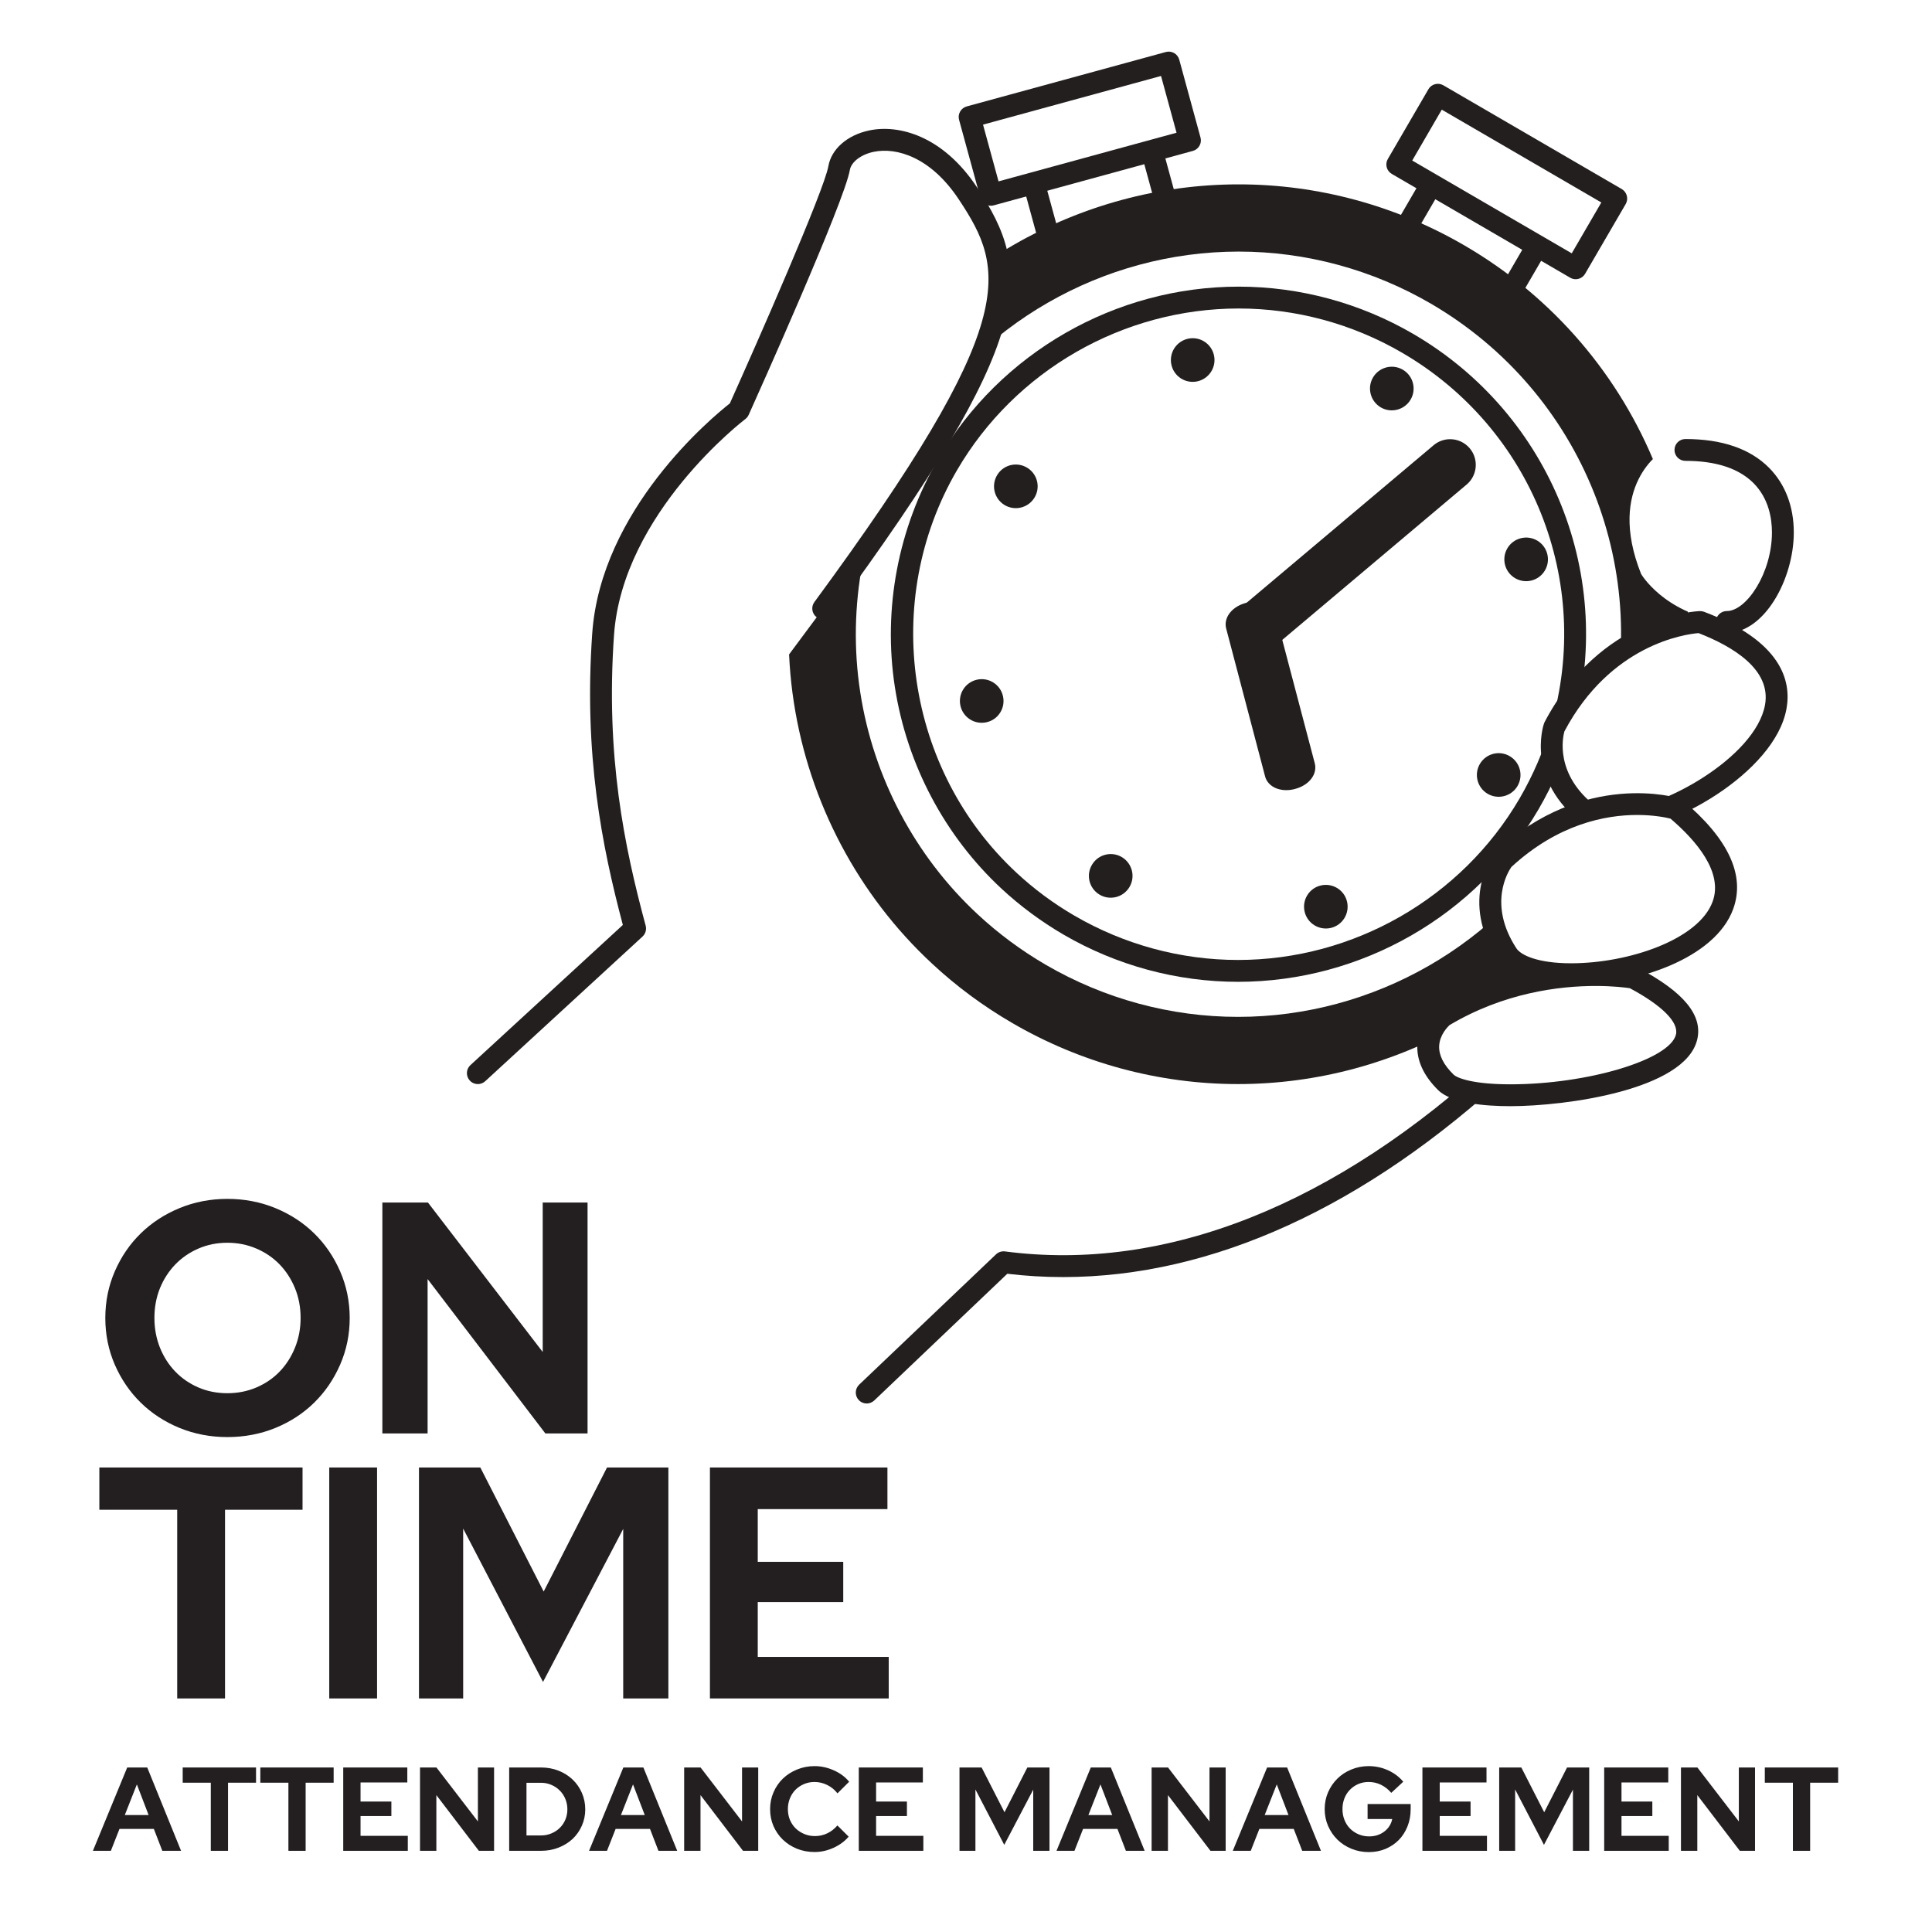 <svg xmlns="http://www.w3.org/2000/svg" xmlns:xlink="http://www.w3.org/1999/xlink" width="500" zoomAndPan="magnify" viewBox="0 0 375 375" height="500" preserveAspectRatio="xMidYMid meet" version="1.0"><defs><g/><clipPath id="id1"><path d="M 90.129 25 L 197 25 L 197 211 L 90.129 211 Z M 90.129 25 " clip-rule="nonzero"/></clipPath><clipPath id="id2"><path d="M 166 202 L 296 202 L 296 272.469 L 166 272.469 Z M 166 202 " clip-rule="nonzero"/></clipPath></defs><rect x="-37.5" width="450" fill="#ffffff" y="-37.5" height="450" fill-opacity="1"/><rect x="-37.5" width="450" fill="#ffffff" y="-37.5" height="450" fill-opacity="1"/><rect x="-37.5" width="450" fill="#ffffff" y="-37.5" height="450" fill-opacity="1"/><rect x="-37.5" width="450" fill="#ffffff" y="-37.5" height="450" fill-opacity="1"/><path fill="#ffffff" d="M 291.223 60 L 270.688 48.051 L 279.652 32.625 L 300.199 44.57 L 291.223 60 " fill-opacity="1" fill-rule="nonzero"/><path fill="#231f1f" d="M 273.586 47.281 L 290.461 57.098 L 297.297 45.34 L 280.426 35.523 Z M 291.223 62.117 C 290.859 62.117 290.484 62.027 290.164 61.832 L 269.617 49.887 C 268.609 49.293 268.262 47.992 268.855 46.984 L 277.82 31.559 C 278.102 31.07 278.566 30.719 279.109 30.574 C 279.652 30.43 280.238 30.508 280.723 30.793 L 301.266 42.738 C 301.75 43.023 302.098 43.488 302.25 44.031 C 302.387 44.574 302.309 45.152 302.031 45.637 L 293.055 61.066 C 292.777 61.551 292.309 61.906 291.766 62.051 C 291.586 62.094 291.402 62.117 291.223 62.117 " fill-opacity="1" fill-rule="nonzero"/><path fill="#ffffff" d="M 305.84 52.066 L 271.211 31.926 L 279.086 18.387 L 313.719 38.531 L 305.84 52.066 " fill-opacity="1" fill-rule="nonzero"/><path fill="#231f1f" d="M 274.113 31.16 L 305.074 49.172 L 310.816 39.301 L 279.848 21.285 Z M 305.84 54.195 C 305.473 54.195 305.109 54.102 304.777 53.906 L 270.152 33.762 C 269.133 33.172 268.785 31.871 269.379 30.859 L 277.254 17.324 C 277.531 16.836 278 16.48 278.543 16.34 C 279.086 16.191 279.66 16.273 280.152 16.555 L 314.781 36.695 C 315.262 36.98 315.621 37.445 315.762 37.988 C 315.906 38.531 315.832 39.113 315.551 39.598 L 307.672 53.133 C 307.281 53.812 306.566 54.195 305.84 54.195 " fill-opacity="1" fill-rule="nonzero"/><path fill="#ffffff" d="M 204.418 49.23 L 227.34 42.969 L 222.633 25.754 L 199.711 32.02 L 204.418 49.23 " fill-opacity="1" fill-rule="nonzero"/><path fill="#231f1f" d="M 202.316 33.504 L 205.902 46.629 L 224.734 41.48 L 221.148 28.355 Z M 204.41 51.352 C 203.484 51.352 202.629 50.734 202.367 49.793 L 197.668 32.574 C 197.516 32.031 197.59 31.453 197.871 30.965 C 198.152 30.477 198.609 30.117 199.152 29.969 L 222.07 23.707 C 223.199 23.398 224.371 24.062 224.676 25.195 L 229.383 42.406 C 229.535 42.949 229.461 43.531 229.18 44.02 C 228.898 44.504 228.441 44.863 227.898 45.012 L 204.969 51.277 C 204.793 51.328 204.598 51.352 204.41 51.352 " fill-opacity="1" fill-rule="nonzero"/><path fill="#ffffff" d="M 321.508 117.512 L 315.672 94.477 L 332.965 90.09 L 338.805 113.125 L 321.508 117.512 " fill-opacity="1" fill-rule="nonzero"/><path fill="#231f1f" d="M 318.242 96.012 L 323.043 114.934 L 336.223 111.59 L 331.422 92.672 Z M 321.508 119.633 C 320.555 119.633 319.691 118.996 319.453 118.039 L 313.609 94.996 C 313.473 94.453 313.559 93.875 313.848 93.391 C 314.137 92.906 314.602 92.559 315.145 92.426 L 332.441 88.039 C 333.578 87.75 334.73 88.438 335.02 89.574 L 340.855 112.609 C 341 113.152 340.914 113.727 340.625 114.211 C 340.34 114.695 339.863 115.043 339.32 115.188 L 322.023 119.574 C 321.855 119.617 321.676 119.633 321.508 119.633 " fill-opacity="1" fill-rule="nonzero"/><path fill="#ffffff" d="M 192.332 37.812 L 230.969 27.25 L 226.848 12.141 L 188.199 22.703 L 192.332 37.812 " fill-opacity="1" fill-rule="nonzero"/><path fill="#231f1f" d="M 190.805 24.191 L 193.816 35.203 L 228.367 25.762 L 225.355 14.746 Z M 192.332 39.934 C 191.398 39.934 190.543 39.312 190.285 38.367 L 186.156 23.262 C 186.004 22.723 186.078 22.141 186.359 21.652 C 186.641 21.164 187.098 20.805 187.641 20.656 L 226.289 10.094 C 226.832 9.945 227.406 10.02 227.898 10.297 C 228.383 10.574 228.738 11.035 228.891 11.578 L 233.016 26.688 C 233.328 27.82 232.66 28.984 231.531 29.293 L 192.891 39.855 C 192.703 39.906 192.52 39.934 192.332 39.934 " fill-opacity="1" fill-rule="nonzero"/><path fill="#231f1f" d="M 313.941 166.008 C 290.238 206.656 238.094 220.383 197.465 196.688 C 191.906 193.445 186.859 189.688 182.34 185.48 C 153.77 158.957 146.328 115.281 166.789 80.199 C 190.48 39.559 242.625 25.824 283.258 49.52 C 317.766 69.637 332.875 110.285 322.133 146.969 C 320.234 153.484 317.512 159.883 313.941 166.008 " fill-opacity="1" fill-rule="nonzero"/><path fill="#231f1f" d="M 240.445 40.031 C 210.969 40.031 183.449 55.832 168.621 81.27 C 149.203 114.566 155.586 157.734 183.781 183.926 C 188.242 188.066 193.195 191.75 198.531 194.855 C 211.23 202.262 225.668 206.18 240.285 206.18 C 269.754 206.18 297.27 190.375 312.109 164.938 C 315.52 159.074 318.215 152.832 320.105 146.375 C 330.828 109.699 315.246 70.621 282.188 51.352 C 269.5 43.945 255.062 40.031 240.445 40.031 Z M 240.285 210.418 C 224.922 210.418 209.738 206.305 196.395 198.516 C 190.797 195.258 185.578 191.391 180.898 187.027 C 166.602 173.758 157.078 155.766 154.09 136.367 C 151.047 116.695 154.906 96.359 164.957 79.125 C 180.539 52.395 209.465 35.785 240.445 35.785 C 255.809 35.785 270.984 39.898 284.328 47.684 C 319.062 67.938 335.453 109.008 324.18 147.566 C 322.184 154.348 319.359 160.914 315.762 167.074 C 300.18 193.809 271.254 210.418 240.285 210.418 " fill-opacity="1" fill-rule="nonzero"/><path fill="#ffffff" d="M 302.668 159.441 C 282.605 193.852 238.445 205.492 204.027 185.418 C 199.328 182.68 195.055 179.488 191.23 175.926 C 167.035 153.469 160.734 116.484 178.055 86.773 C 198.117 52.355 242.285 40.719 276.691 60.785 C 305.914 77.832 318.699 112.254 309.613 143.312 C 308 148.828 305.695 154.25 302.668 159.441 " fill-opacity="1" fill-rule="nonzero"/><path fill="#ffffff" d="M 240.43 53.074 C 215.59 53.074 192.383 66.395 179.887 87.836 C 163.523 115.91 168.902 152.297 192.672 174.371 C 196.43 177.867 200.609 180.965 205.098 183.586 C 215.805 189.832 227.977 193.133 240.293 193.133 C 265.137 193.133 288.34 179.812 300.836 158.371 C 303.719 153.426 305.992 148.164 307.578 142.719 C 316.621 111.801 303.48 78.867 275.625 62.621 C 264.918 56.375 252.754 53.074 240.43 53.074 Z M 240.293 197.375 C 227.23 197.375 214.32 193.871 202.969 187.254 C 198.203 184.477 193.766 181.188 189.777 177.477 C 177.621 166.195 169.52 150.891 166.977 134.387 C 164.391 117.648 167.672 100.355 176.223 85.695 C 189.48 62.961 214.082 48.832 240.43 48.832 C 253.5 48.832 266.41 52.336 277.762 58.953 C 307.305 76.188 321.242 111.125 311.648 143.914 C 309.961 149.684 307.551 155.266 304.5 160.512 C 291.238 183.246 266.641 197.375 240.293 197.375 " fill-opacity="1" fill-rule="nonzero"/><path fill="#ffffff" d="M 296.797 156.012 C 278.617 187.191 238.629 197.723 207.457 179.547 C 203.199 177.062 199.32 174.168 195.859 170.945 C 173.949 150.602 168.242 117.105 183.926 90.191 C 202.102 59.023 242.098 48.484 273.266 66.656 C 299.73 82.09 311.32 113.27 303.09 141.41 C 301.621 146.41 299.535 151.312 296.797 156.012 " fill-opacity="1" fill-rule="nonzero"/><path fill="#231f1f" d="M 240.43 59.879 C 217.992 59.879 197.047 71.902 185.758 91.262 C 170.98 116.605 175.84 149.465 197.301 169.395 C 200.695 172.559 204.469 175.355 208.523 177.715 C 218.195 183.348 229.18 186.328 240.301 186.328 C 262.73 186.328 283.684 174.305 294.965 154.953 C 297.566 150.48 299.613 145.73 301.055 140.809 C 309.215 112.906 297.355 83.16 272.195 68.492 C 262.535 62.855 251.551 59.879 240.43 59.879 Z M 240.301 190.57 C 228.426 190.57 216.703 187.395 206.387 181.383 C 202.07 178.859 198.039 175.875 194.41 172.508 C 183.363 162.25 176.012 148.344 173.695 133.359 C 171.344 118.148 174.332 102.438 182.094 89.125 C 194.137 68.465 216.488 55.637 240.43 55.637 C 252.297 55.637 264.027 58.82 274.332 64.824 C 301.172 80.488 313.84 112.219 305.125 142.008 C 303.59 147.25 301.402 152.324 298.629 157.082 C 286.582 177.742 264.23 190.57 240.301 190.57 " fill-opacity="1" fill-rule="nonzero"/><path fill="#231f1f" d="M 273.809 77.543 C 272.629 79.57 270.031 80.25 268.016 79.078 C 265.996 77.891 265.316 75.305 266.488 73.285 C 267.668 71.258 270.262 70.578 272.281 71.758 C 274.301 72.938 274.98 75.531 273.809 77.543 " fill-opacity="1" fill-rule="nonzero"/><path fill="#231f1f" d="M 297.27 112.676 C 295.008 113.254 292.699 111.887 292.121 109.621 C 291.547 107.355 292.91 105.051 295.176 104.473 C 297.449 103.895 299.75 105.262 300.324 107.527 C 300.902 109.793 299.535 112.098 297.27 112.676 " fill-opacity="1" fill-rule="nonzero"/><path fill="#231f1f" d="M 288.703 154.047 C 286.703 152.84 286.066 150.234 287.27 148.234 C 288.484 146.23 291.086 145.586 293.082 146.801 C 295.082 148.004 295.727 150.609 294.523 152.609 C 293.309 154.613 290.707 155.25 288.703 154.047 " fill-opacity="1" fill-rule="nonzero"/><path fill="#231f1f" d="M 253.23 176.969 C 252.688 174.695 254.086 172.406 256.359 171.871 C 258.633 171.328 260.922 172.727 261.457 175 C 262 177.273 260.602 179.566 258.328 180.109 C 256.055 180.645 253.762 179.242 253.23 176.969 " fill-opacity="1" fill-rule="nonzero"/><path fill="#231f1f" d="M 212.004 167.766 C 213.242 165.777 215.855 165.176 217.832 166.414 C 219.816 167.66 220.418 170.266 219.18 172.254 C 217.941 174.238 215.328 174.84 213.344 173.602 C 211.359 172.363 210.754 169.75 212.004 167.766 " fill-opacity="1" fill-rule="nonzero"/><path fill="#231f1f" d="M 189.633 131.926 C 191.914 131.418 194.18 132.859 194.68 135.141 C 195.191 137.426 193.758 139.691 191.473 140.191 C 189.184 140.699 186.93 139.266 186.418 136.984 C 185.91 134.691 187.352 132.438 189.633 131.926 " fill-opacity="1" fill-rule="nonzero"/><path fill="#231f1f" d="M 199.473 90.848 C 201.434 92.109 202 94.73 200.73 96.691 C 199.457 98.66 196.836 99.219 194.875 97.957 C 192.906 96.684 192.348 94.062 193.621 92.094 C 194.883 90.133 197.504 89.574 199.473 90.848 " fill-opacity="1" fill-rule="nonzero"/><path fill="#231f1f" d="M 235.645 69.023 C 236.121 71.316 234.645 73.555 232.352 74.031 C 230.062 74.496 227.824 73.031 227.355 70.738 C 226.883 68.449 228.359 66.207 230.648 65.734 C 232.93 65.258 235.176 66.734 235.645 69.023 " fill-opacity="1" fill-rule="nonzero"/><path fill="#231f1f" d="M 245.637 124.172 C 244.434 125.191 242.617 125.039 241.598 123.824 C 240.582 122.621 240.734 120.812 241.945 119.785 L 279.617 88.047 C 280.832 87.027 282.637 87.18 283.656 88.387 C 284.676 89.598 284.523 91.406 283.316 92.426 L 245.637 124.172 " fill-opacity="1" fill-rule="nonzero"/><path fill="#231f1f" d="M 281.469 89.488 C 281.34 89.488 281.164 89.523 280.984 89.668 L 243.312 121.406 C 243 121.68 242.957 122.145 243.219 122.457 C 243.414 122.688 243.66 122.723 243.797 122.723 C 243.914 122.723 244.102 122.695 244.27 122.543 L 281.941 90.805 C 282.258 90.543 282.301 90.066 282.035 89.754 C 281.84 89.523 281.594 89.488 281.469 89.488 Z M 243.797 126.965 C 242.32 126.965 240.93 126.32 239.98 125.191 C 238.207 123.086 238.477 119.938 240.582 118.164 L 278.254 86.426 C 279.152 85.664 280.289 85.246 281.469 85.246 C 282.934 85.246 284.328 85.891 285.277 87.02 C 287.051 89.125 286.777 92.281 284.676 94.047 L 247.004 125.793 C 246.113 126.547 244.965 126.965 243.797 126.965 " fill-opacity="1" fill-rule="nonzero"/><path fill="#231f1f" d="M 240.055 121.465 C 239.809 120.551 240.852 119.473 242.379 119.074 C 243.914 118.668 245.348 119.09 245.594 120.016 L 253.145 148.691 C 253.383 149.617 252.34 150.684 250.812 151.086 C 249.285 151.492 247.844 151.074 247.605 150.152 L 240.055 121.465 " fill-opacity="1" fill-rule="nonzero"/><path fill="#231f1f" d="M 249.523 149.117 C 249.719 149.133 250.004 149.105 250.27 149.039 C 250.59 148.953 250.82 148.836 250.965 148.734 L 243.668 121.043 C 243.473 121.023 243.184 121.051 242.922 121.117 C 242.602 121.203 242.371 121.32 242.234 121.422 Z M 249.668 153.367 C 247.598 153.367 245.977 152.312 245.551 150.695 L 238.004 122.008 C 237.773 121.16 237.918 120.254 238.383 119.438 C 239.047 118.301 240.309 117.418 241.836 117.02 C 242.406 116.867 242.973 116.801 243.523 116.801 C 245.594 116.801 247.215 117.844 247.641 119.465 L 255.195 148.148 C 255.75 150.27 254.102 152.418 251.355 153.137 C 250.793 153.289 250.227 153.367 249.668 153.367 " fill-opacity="1" fill-rule="nonzero"/><path fill="#ffffff" d="M 159.781 118.113 C 200.168 63.188 197.82 52.5 187.844 37.492 C 177.867 22.48 163.93 26.508 162.871 32.625 C 161.801 38.738 143.379 79.656 143.379 79.656 C 143.379 79.656 118.812 98.133 117.066 123.102 C 115.367 147.344 119.25 165.297 123.273 180.219 L 92.746 208.301 " fill-opacity="1" fill-rule="nonzero"/><g clip-path="url(#id1)"><path fill="#231f1f" d="M 92.746 210.422 C 92.172 210.422 91.602 210.184 91.188 209.734 C 90.391 208.871 90.445 207.527 91.309 206.738 L 120.895 179.531 C 116.781 164.039 113.309 146.41 114.949 122.961 C 116.633 98.891 138.176 81.039 141.664 78.297 C 146.914 66.625 159.953 36.992 160.785 32.262 C 161.359 28.934 164.465 26.207 168.707 25.32 C 174.465 24.102 183 26.359 189.609 36.316 C 200.73 53.051 201.297 65.242 161.488 119.371 C 160.801 120.312 159.469 120.516 158.527 119.82 C 157.586 119.133 157.375 117.801 158.07 116.859 C 198.211 62.273 195.285 52.508 186.078 38.668 C 180.641 30.473 173.992 28.543 169.57 29.473 C 167.129 29.984 165.23 31.43 164.957 32.988 C 163.879 39.188 147.211 76.312 145.32 80.52 C 145.168 80.852 144.938 81.133 144.66 81.344 C 144.422 81.523 120.836 99.566 119.18 123.258 C 117.535 146.715 121.16 164.234 125.324 179.668 C 125.531 180.43 125.293 181.246 124.715 181.781 L 94.18 209.863 C 93.773 210.234 93.258 210.422 92.746 210.422 " fill-opacity="1" fill-rule="nonzero"/></g><path fill="#ffffff" d="M 322.633 87.578 C 322.633 87.578 311.699 94.258 318.539 111.41 C 318.539 111.41 322.898 118.922 334.41 120.668 C 345.918 122.406 357.871 83.934 322.633 87.578 " fill-opacity="1" fill-rule="nonzero"/><path fill="#231f1f" d="M 335.172 122.848 C 334 122.848 333.051 121.891 333.051 120.727 C 333.051 119.547 334 118.605 335.172 118.605 C 338.996 118.605 343.926 111.207 343.934 103.359 C 343.934 100.629 343.316 96.762 340.371 93.789 C 337.512 90.914 333.059 89.453 327.141 89.453 C 325.961 89.453 325.02 88.504 325.02 87.336 C 325.02 86.164 325.961 85.215 327.141 85.215 C 334.23 85.215 339.703 87.098 343.383 90.805 C 346.512 93.969 348.176 98.305 348.176 103.359 C 348.168 112.371 342.492 122.848 335.172 122.848 " fill-opacity="1" fill-rule="nonzero"/><path fill="#ffffff" d="M 330.008 120.734 C 330.008 120.734 312.09 121.348 301.684 141.156 C 301.684 141.156 298.508 150.551 308.484 158.219 C 318.461 165.898 369.645 135.734 330.008 120.734 " fill-opacity="1" fill-rule="nonzero"/><path fill="#231f1f" d="M 303.648 141.965 C 303.344 143.066 301.707 150.328 309.773 156.539 C 310.453 157.059 311.598 157.328 313.09 157.328 C 322.32 157.328 340.727 147.004 342.586 136.832 C 343.84 129.969 336.359 125.48 329.684 122.883 C 327.047 123.102 312.609 125.09 303.648 141.965 Z M 313.09 161.57 C 310.613 161.57 308.629 161.012 307.188 159.898 C 296.145 151.406 299.52 140.922 299.672 140.48 C 299.707 140.367 299.75 140.266 299.801 140.164 C 310.664 119.508 329.148 118.648 329.938 118.613 C 330.211 118.605 330.488 118.656 330.762 118.75 C 345.785 124.434 347.754 132.141 346.75 137.602 C 344.496 149.965 324.109 161.57 313.09 161.57 " fill-opacity="1" fill-rule="nonzero"/><path fill="#ffffff" d="M 325.254 156.973 C 325.254 156.973 308.156 151.617 291.773 166.855 C 291.773 166.855 285.676 174.672 292.547 185.215 C 299.418 195.762 357.703 184.25 325.254 156.973 " fill-opacity="1" fill-rule="nonzero"/><path fill="#231f1f" d="M 293.359 168.281 C 292.707 169.215 288.762 175.527 294.328 184.062 C 295.191 185.402 298.508 186.973 304.957 186.973 L 304.965 186.973 C 316.07 186.973 329.727 182.391 332.422 174.992 C 334.504 169.293 329.219 163.148 324.246 158.898 C 323.371 158.676 321.016 158.184 317.773 158.184 C 311.625 158.184 302.402 159.941 293.359 168.281 Z M 304.965 191.215 L 304.957 191.215 C 300.836 191.215 293.504 190.586 290.766 186.379 C 283.156 174.695 289.816 165.922 290.102 165.559 C 290.172 165.465 290.246 165.387 290.324 165.312 C 307.469 149.363 325.578 154.852 325.891 154.953 C 326.164 155.039 326.41 155.172 326.621 155.352 C 335.504 162.809 338.793 169.91 336.41 176.441 C 332.914 186.039 317.598 191.215 304.965 191.215 " fill-opacity="1" fill-rule="nonzero"/><path fill="#ffffff" d="M 293.461 205.078 C 291.18 206.555 248.656 252.07 194.793 245.004 L 168.223 270.297 " fill-opacity="1" fill-rule="nonzero"/><g clip-path="url(#id2)"><path fill="#231f1f" d="M 168.223 272.418 C 167.664 272.418 167.105 272.195 166.688 271.754 C 165.883 270.906 165.918 269.566 166.766 268.758 L 193.324 243.469 C 193.789 243.027 194.426 242.816 195.062 242.898 C 226.27 246.996 259.199 233.914 290.281 205.078 C 291.547 203.906 291.961 203.523 292.316 203.297 C 293.301 202.66 294.617 202.949 295.254 203.934 C 295.871 204.898 295.609 206.188 294.66 206.832 C 294.465 206.984 293.801 207.598 293.164 208.191 C 265.004 234.32 235.238 247.879 206.363 247.879 C 202.73 247.879 199.117 247.668 195.52 247.234 L 169.691 271.832 C 169.273 272.223 168.75 272.418 168.223 272.418 " fill-opacity="1" fill-rule="nonzero"/></g><path fill="#ffffff" d="M 317.035 189.773 C 317.035 189.773 298.34 186.309 280.094 197.254 C 280.094 197.254 273.266 202.82 280.637 210.082 C 288 217.336 352.195 208.301 317.035 189.773 " fill-opacity="1" fill-rule="nonzero"/><path fill="#231f1f" d="M 281.348 198.977 C 280.969 199.332 279.422 200.902 279.34 203.051 C 279.27 204.824 280.203 206.68 282.121 208.562 C 282.832 209.27 285.965 210.465 293.148 210.465 L 293.156 210.465 C 308.172 210.465 324.094 205.688 325.297 200.816 C 325.883 198.441 322.625 195.168 316.348 191.809 C 315.535 191.688 313.133 191.375 309.723 191.375 C 302.598 191.375 291.902 192.699 281.348 198.977 Z M 293.156 214.707 L 293.148 214.707 C 288.203 214.707 281.758 214.164 279.145 211.594 C 276.32 208.801 274.961 205.848 275.105 202.812 C 275.309 198.469 278.609 195.727 278.754 195.609 C 278.828 195.551 278.914 195.488 279 195.43 C 290.441 188.574 302.023 187.133 309.723 187.133 C 314.363 187.133 317.301 187.668 317.418 187.691 C 317.629 187.727 317.832 187.797 318.02 187.898 C 326.852 192.555 330.582 197.109 329.414 201.836 C 327.012 211.559 303.945 214.707 293.156 214.707 " fill-opacity="1" fill-rule="nonzero"/><g fill="#231f20" fill-opacity="1"><g transform="translate(18.128, 278.233)"><g><path d="M 49.75 -22.406 C 49.75 -19.207 49.129 -16.188 47.891 -13.344 C 46.648 -10.508 44.973 -8.055 42.859 -5.984 C 40.754 -3.91 38.25 -2.273 35.344 -1.078 C 32.438 0.109 29.32 0.703 26 0.703 C 22.707 0.703 19.609 0.109 16.703 -1.078 C 13.805 -2.273 11.301 -3.91 9.188 -5.984 C 7.07 -8.055 5.395 -10.508 4.156 -13.344 C 2.926 -16.188 2.312 -19.207 2.312 -22.406 C 2.312 -25.613 2.926 -28.633 4.156 -31.469 C 5.395 -34.312 7.07 -36.766 9.188 -38.828 C 11.301 -40.898 13.805 -42.535 16.703 -43.734 C 19.609 -44.93 22.707 -45.531 26 -45.531 C 29.32 -45.531 32.438 -44.93 35.344 -43.734 C 38.25 -42.535 40.754 -40.898 42.859 -38.828 C 44.973 -36.766 46.648 -34.312 47.891 -31.469 C 49.129 -28.633 49.75 -25.613 49.75 -22.406 Z M 40.219 -22.406 C 40.219 -24.5 39.852 -26.43 39.125 -28.203 C 38.395 -29.973 37.398 -31.508 36.141 -32.812 C 34.879 -34.113 33.375 -35.141 31.625 -35.891 C 29.875 -36.641 28 -37.016 26 -37.016 C 23.988 -37.016 22.117 -36.641 20.391 -35.891 C 18.66 -35.141 17.164 -34.113 15.906 -32.812 C 14.645 -31.508 13.648 -29.973 12.922 -28.203 C 12.203 -26.43 11.844 -24.5 11.844 -22.406 C 11.844 -20.363 12.203 -18.441 12.922 -16.641 C 13.648 -14.848 14.645 -13.301 15.906 -12 C 17.164 -10.695 18.66 -9.672 20.391 -8.922 C 22.117 -8.18 23.988 -7.812 26 -7.812 C 28 -7.812 29.875 -8.18 31.625 -8.922 C 33.375 -9.672 34.879 -10.695 36.141 -12 C 37.398 -13.301 38.395 -14.848 39.125 -16.641 C 39.852 -18.441 40.219 -20.363 40.219 -22.406 Z M 40.219 -22.406 "/></g></g></g><g fill="#231f20" fill-opacity="1"><g transform="translate(70.185, 278.233)"><g><path d="M 4.031 -44.828 L 12.875 -44.828 L 35.156 -15.812 L 35.156 -44.828 L 43.859 -44.828 L 43.859 0 L 35.672 0 L 12.812 -29.969 L 12.812 0 L 4.031 0 Z M 4.031 -44.828 "/></g></g></g><g fill="#231f20" fill-opacity="1"><g transform="translate(118.142, 278.233)"><g/></g></g><g fill="#231f20" fill-opacity="1"><g transform="translate(18.128, 329.667)"><g><path d="M 1.156 -36.625 L 1.156 -44.828 L 40.594 -44.828 L 40.594 -36.625 L 25.547 -36.625 L 25.547 0 L 16.266 0 L 16.266 -36.625 Z M 1.156 -36.625 "/></g></g></g><g fill="#231f20" fill-opacity="1"><g transform="translate(59.876, 329.667)"><g><path d="M 4.031 0 L 4.031 -44.828 L 13.312 -44.828 L 13.312 0 Z M 4.031 0 "/></g></g></g><g fill="#231f20" fill-opacity="1"><g transform="translate(77.292, 329.667)"><g><path d="M 28.109 -3.203 L 12.609 -32.969 L 12.609 0 L 4.031 0 L 4.031 -44.828 L 15.938 -44.828 L 28.234 -20.75 L 40.531 -44.828 L 52.438 -44.828 L 52.438 0 L 43.672 0 L 43.672 -32.906 Z M 28.109 -3.203 "/></g></g></g><g fill="#231f20" fill-opacity="1"><g transform="translate(133.767, 329.667)"><g><path d="M 4.031 0 L 4.031 -44.828 L 38.484 -44.828 L 38.484 -36.75 L 13.312 -36.75 L 13.312 -26.516 L 29.906 -26.516 L 29.906 -18.703 L 13.312 -18.703 L 13.312 -8.062 L 38.734 -8.062 L 38.734 0 Z M 4.031 0 "/></g></g></g><g fill="#231f20" fill-opacity="1"><g transform="translate(18.128, 359.241)"><g><path d="M -0.094 0 L 6.562 -16.172 L 10.453 -16.172 L 17.016 0 L 13.375 0 L 11.734 -4.25 L 5.062 -4.25 L 3.391 0 Z M 6.094 -6.938 L 10.719 -6.938 L 8.438 -12.891 Z M 6.094 -6.938 "/></g></g></g><g fill="#231f20" fill-opacity="1"><g transform="translate(35.041, 359.241)"><g><path d="M 0.422 -13.219 L 0.422 -16.172 L 14.656 -16.172 L 14.656 -13.219 L 9.219 -13.219 L 9.219 0 L 5.875 0 L 5.875 -13.219 Z M 0.422 -13.219 "/></g></g></g><g fill="#231f20" fill-opacity="1"><g transform="translate(50.105, 359.241)"><g><path d="M 0.422 -13.219 L 0.422 -16.172 L 14.656 -16.172 L 14.656 -13.219 L 9.219 -13.219 L 9.219 0 L 5.875 0 L 5.875 -13.219 Z M 0.422 -13.219 "/></g></g></g><g fill="#231f20" fill-opacity="1"><g transform="translate(65.169, 359.241)"><g><path d="M 1.453 0 L 1.453 -16.172 L 13.891 -16.172 L 13.891 -13.266 L 4.812 -13.266 L 4.812 -9.562 L 10.797 -9.562 L 10.797 -6.75 L 4.812 -6.75 L 4.812 -2.906 L 13.984 -2.906 L 13.984 0 Z M 1.453 0 "/></g></g></g><g fill="#231f20" fill-opacity="1"><g transform="translate(80.072, 359.241)"><g><path d="M 1.453 -16.172 L 4.641 -16.172 L 12.688 -5.703 L 12.688 -16.172 L 15.828 -16.172 L 15.828 0 L 12.875 0 L 4.625 -10.812 L 4.625 0 L 1.453 0 Z M 1.453 -16.172 "/></g></g></g><g fill="#231f20" fill-opacity="1"><g transform="translate(97.378, 359.241)"><g><path d="M 1.453 0 L 1.453 -16.172 L 7.672 -16.172 C 8.867 -16.172 9.992 -15.961 11.047 -15.547 C 12.098 -15.129 13.004 -14.555 13.766 -13.828 C 14.523 -13.109 15.125 -12.25 15.562 -11.25 C 16 -10.25 16.219 -9.18 16.219 -8.047 C 16.219 -6.922 16 -5.863 15.562 -4.875 C 15.125 -3.883 14.523 -3.031 13.766 -2.312 C 13.004 -1.602 12.098 -1.039 11.047 -0.625 C 9.992 -0.207 8.867 0 7.672 0 Z M 7.656 -13.203 L 4.812 -13.203 L 4.812 -2.984 L 7.656 -2.984 C 8.363 -2.984 9.023 -3.113 9.641 -3.375 C 10.266 -3.633 10.805 -3.988 11.266 -4.438 C 11.734 -4.895 12.098 -5.43 12.359 -6.047 C 12.617 -6.672 12.75 -7.336 12.75 -8.047 C 12.75 -8.766 12.617 -9.438 12.359 -10.062 C 12.098 -10.695 11.734 -11.242 11.266 -11.703 C 10.805 -12.172 10.266 -12.535 9.641 -12.797 C 9.023 -13.066 8.363 -13.203 7.656 -13.203 Z M 7.656 -13.203 "/></g></g></g><g fill="#231f20" fill-opacity="1"><g transform="translate(114.429, 359.241)"><g><path d="M -0.094 0 L 6.562 -16.172 L 10.453 -16.172 L 17.016 0 L 13.375 0 L 11.734 -4.25 L 5.062 -4.25 L 3.391 0 Z M 6.094 -6.938 L 10.719 -6.938 L 8.438 -12.891 Z M 6.094 -6.938 "/></g></g></g><g fill="#231f20" fill-opacity="1"><g transform="translate(131.342, 359.241)"><g><path d="M 1.453 -16.172 L 4.641 -16.172 L 12.688 -5.703 L 12.688 -16.172 L 15.828 -16.172 L 15.828 0 L 12.875 0 L 4.625 -10.812 L 4.625 0 L 1.453 0 Z M 1.453 -16.172 "/></g></g></g><g fill="#231f20" fill-opacity="1"><g transform="translate(148.647, 359.241)"><g><path d="M 9.547 -2.859 C 10.391 -2.859 11.18 -3.035 11.922 -3.391 C 12.66 -3.742 13.316 -4.254 13.891 -4.922 L 16.078 -2.75 C 15.305 -1.844 14.32 -1.117 13.125 -0.578 C 11.938 -0.035 10.711 0.234 9.453 0.234 C 8.234 0.234 7.094 0.02 6.031 -0.406 C 4.977 -0.844 4.066 -1.43 3.297 -2.172 C 2.535 -2.91 1.93 -3.785 1.484 -4.797 C 1.047 -5.816 0.828 -6.914 0.828 -8.094 C 0.828 -9.258 1.051 -10.352 1.5 -11.375 C 1.945 -12.406 2.555 -13.289 3.328 -14.031 C 4.098 -14.77 5.008 -15.352 6.062 -15.781 C 7.125 -16.219 8.254 -16.438 9.453 -16.438 C 10.742 -16.438 12 -16.16 13.219 -15.609 C 14.438 -15.066 15.422 -14.332 16.172 -13.406 L 13.906 -11.156 C 13.344 -11.863 12.676 -12.406 11.906 -12.781 C 11.133 -13.164 10.316 -13.359 9.453 -13.359 C 8.723 -13.359 8.039 -13.223 7.406 -12.953 C 6.77 -12.68 6.219 -12.312 5.75 -11.844 C 5.289 -11.375 4.93 -10.816 4.672 -10.172 C 4.41 -9.535 4.281 -8.844 4.281 -8.094 C 4.281 -7.352 4.41 -6.66 4.672 -6.016 C 4.941 -5.379 5.312 -4.828 5.781 -4.359 C 6.258 -3.898 6.816 -3.535 7.453 -3.266 C 8.086 -2.992 8.785 -2.859 9.547 -2.859 Z M 9.547 -2.859 "/></g></g></g><g fill="#231f20" fill-opacity="1"><g transform="translate(165.236, 359.241)"><g><path d="M 1.453 0 L 1.453 -16.172 L 13.891 -16.172 L 13.891 -13.266 L 4.812 -13.266 L 4.812 -9.562 L 10.797 -9.562 L 10.797 -6.75 L 4.812 -6.75 L 4.812 -2.906 L 13.984 -2.906 L 13.984 0 Z M 1.453 0 "/></g></g></g><g fill="#231f20" fill-opacity="1"><g transform="translate(180.139, 359.241)"><g/></g></g><g fill="#231f20" fill-opacity="1"><g transform="translate(184.783, 359.241)"><g><path d="M 10.141 -1.156 L 4.547 -11.906 L 4.547 0 L 1.453 0 L 1.453 -16.172 L 5.75 -16.172 L 10.188 -7.484 L 14.625 -16.172 L 18.922 -16.172 L 18.922 0 L 15.766 0 L 15.766 -11.875 Z M 10.141 -1.156 "/></g></g></g><g fill="#231f20" fill-opacity="1"><g transform="translate(205.161, 359.241)"><g><path d="M -0.094 0 L 6.562 -16.172 L 10.453 -16.172 L 17.016 0 L 13.375 0 L 11.734 -4.25 L 5.062 -4.25 L 3.391 0 Z M 6.094 -6.938 L 10.719 -6.938 L 8.438 -12.891 Z M 6.094 -6.938 "/></g></g></g><g fill="#231f20" fill-opacity="1"><g transform="translate(222.074, 359.241)"><g><path d="M 1.453 -16.172 L 4.641 -16.172 L 12.688 -5.703 L 12.688 -16.172 L 15.828 -16.172 L 15.828 0 L 12.875 0 L 4.625 -10.812 L 4.625 0 L 1.453 0 Z M 1.453 -16.172 "/></g></g></g><g fill="#231f20" fill-opacity="1"><g transform="translate(239.38, 359.241)"><g><path d="M -0.094 0 L 6.562 -16.172 L 10.453 -16.172 L 17.016 0 L 13.375 0 L 11.734 -4.25 L 5.062 -4.25 L 3.391 0 Z M 6.094 -6.938 L 10.719 -6.938 L 8.438 -12.891 Z M 6.094 -6.938 "/></g></g></g><g fill="#231f20" fill-opacity="1"><g transform="translate(256.292, 359.241)"><g><path d="M 17.516 -8.062 C 17.516 -6.875 17.312 -5.77 16.906 -4.75 C 16.5 -3.727 15.938 -2.848 15.219 -2.109 C 14.5 -1.379 13.641 -0.801 12.641 -0.375 C 11.641 0.039 10.562 0.25 9.406 0.25 C 8.207 0.25 7.082 0.035 6.031 -0.391 C 4.977 -0.828 4.07 -1.414 3.312 -2.156 C 2.551 -2.906 1.945 -3.785 1.5 -4.797 C 1.051 -5.816 0.828 -6.914 0.828 -8.094 C 0.828 -9.258 1.047 -10.348 1.484 -11.359 C 1.93 -12.379 2.535 -13.266 3.297 -14.016 C 4.055 -14.766 4.957 -15.352 6 -15.781 C 7.051 -16.219 8.172 -16.438 9.359 -16.438 C 10.703 -16.438 11.961 -16.164 13.141 -15.625 C 14.328 -15.082 15.305 -14.344 16.078 -13.406 L 13.75 -11.25 C 13.176 -11.926 12.516 -12.445 11.766 -12.812 C 11.023 -13.176 10.223 -13.359 9.359 -13.359 C 8.629 -13.359 7.953 -13.223 7.328 -12.953 C 6.711 -12.68 6.176 -12.312 5.719 -11.844 C 5.258 -11.375 4.906 -10.816 4.656 -10.172 C 4.406 -9.535 4.281 -8.844 4.281 -8.094 C 4.281 -7.332 4.41 -6.629 4.672 -5.984 C 4.93 -5.336 5.289 -4.781 5.75 -4.312 C 6.219 -3.844 6.77 -3.473 7.406 -3.203 C 8.039 -2.93 8.723 -2.797 9.453 -2.797 C 10.586 -2.797 11.566 -3.109 12.391 -3.734 C 13.223 -4.367 13.738 -5.18 13.938 -6.172 L 9.156 -6.172 L 9.156 -9.078 L 17.516 -9.078 Z M 17.516 -8.062 "/></g></g></g><g fill="#231f20" fill-opacity="1"><g transform="translate(274.638, 359.241)"><g><path d="M 1.453 0 L 1.453 -16.172 L 13.891 -16.172 L 13.891 -13.266 L 4.812 -13.266 L 4.812 -9.562 L 10.797 -9.562 L 10.797 -6.75 L 4.812 -6.75 L 4.812 -2.906 L 13.984 -2.906 L 13.984 0 Z M 1.453 0 "/></g></g></g><g fill="#231f20" fill-opacity="1"><g transform="translate(289.54, 359.241)"><g><path d="M 10.141 -1.156 L 4.547 -11.906 L 4.547 0 L 1.453 0 L 1.453 -16.172 L 5.75 -16.172 L 10.188 -7.484 L 14.625 -16.172 L 18.922 -16.172 L 18.922 0 L 15.766 0 L 15.766 -11.875 Z M 10.141 -1.156 "/></g></g></g><g fill="#231f20" fill-opacity="1"><g transform="translate(309.919, 359.241)"><g><path d="M 1.453 0 L 1.453 -16.172 L 13.891 -16.172 L 13.891 -13.266 L 4.812 -13.266 L 4.812 -9.562 L 10.797 -9.562 L 10.797 -6.75 L 4.812 -6.75 L 4.812 -2.906 L 13.984 -2.906 L 13.984 0 Z M 1.453 0 "/></g></g></g><g fill="#231f20" fill-opacity="1"><g transform="translate(324.821, 359.241)"><g><path d="M 1.453 -16.172 L 4.641 -16.172 L 12.688 -5.703 L 12.688 -16.172 L 15.828 -16.172 L 15.828 0 L 12.875 0 L 4.625 -10.812 L 4.625 0 L 1.453 0 Z M 1.453 -16.172 "/></g></g></g><g fill="#231f20" fill-opacity="1"><g transform="translate(342.127, 359.241)"><g><path d="M 0.422 -13.219 L 0.422 -16.172 L 14.656 -16.172 L 14.656 -13.219 L 9.219 -13.219 L 9.219 0 L 5.875 0 L 5.875 -13.219 Z M 0.422 -13.219 "/></g></g></g></svg>